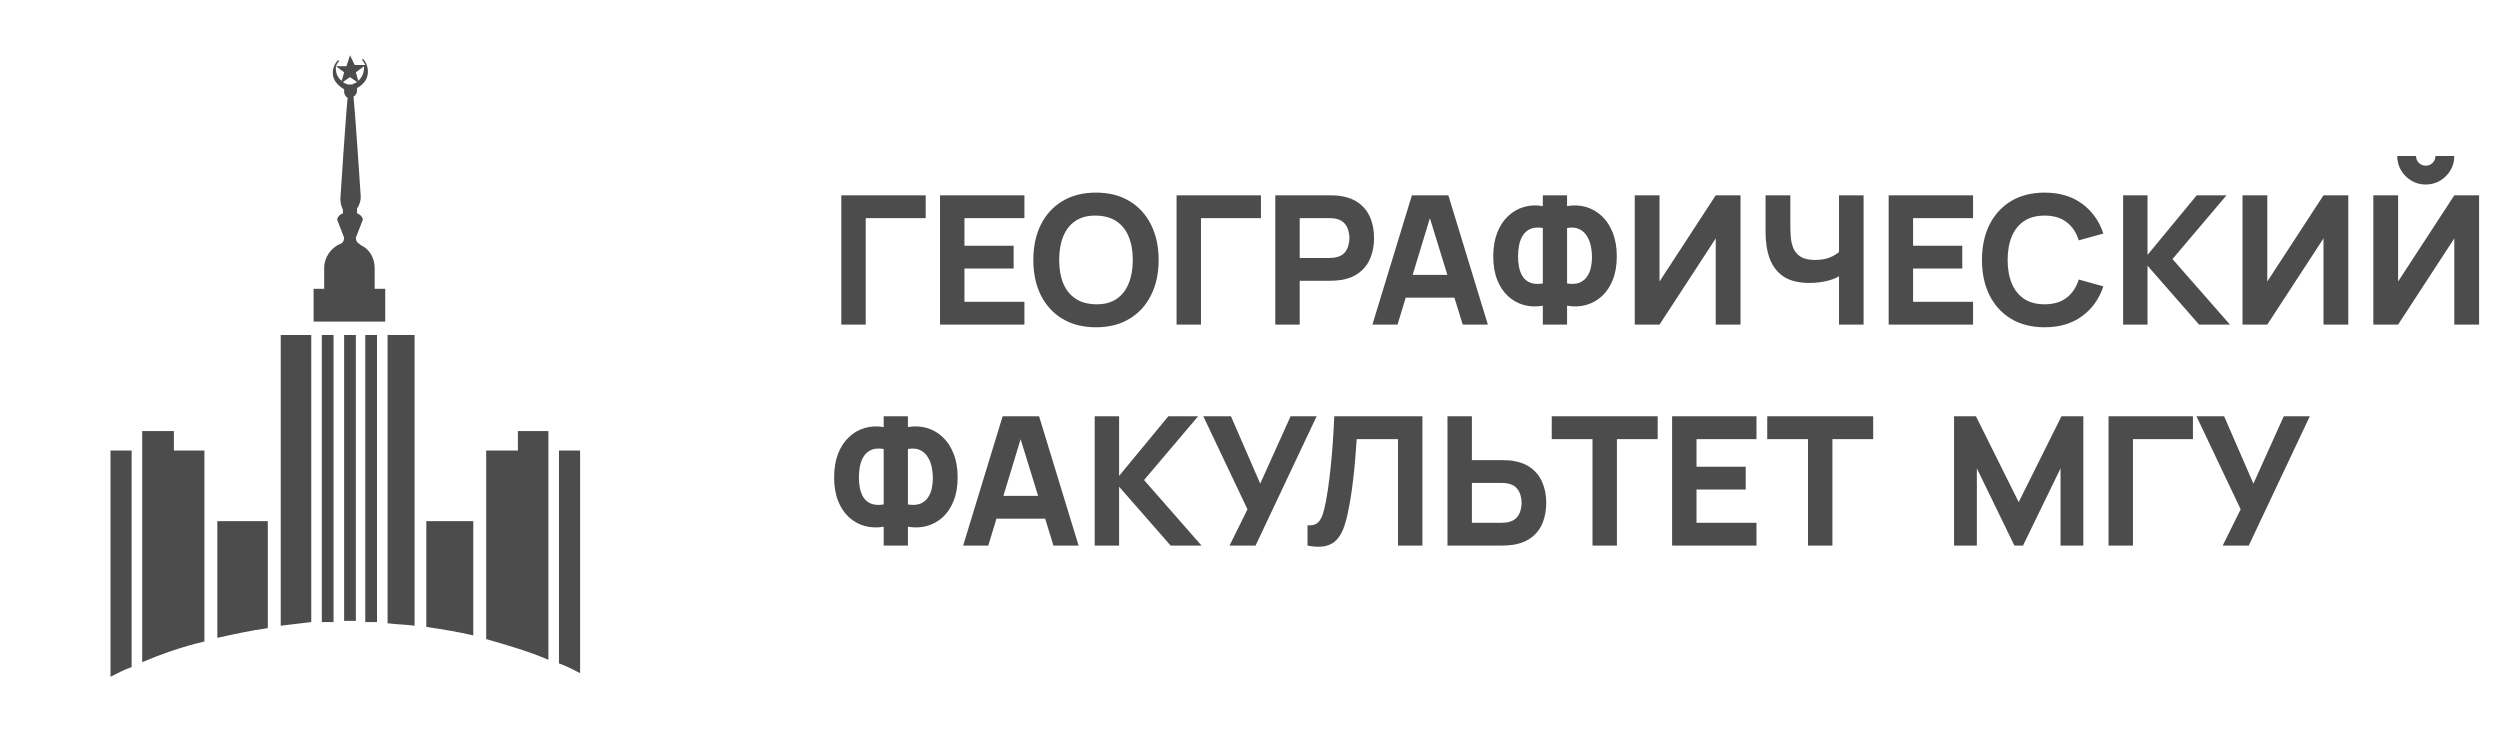 <svg width="181" height="53" viewBox="0 0 181 53" fill="none" xmlns="http://www.w3.org/2000/svg">
<g opacity="0.7">
<path fill-rule="evenodd" clip-rule="evenodd" d="M25.34 6.114H25.17C25 6.025 24.915 6.025 24.83 5.937L25.34 5.585L25.85 5.937C25.765 6.025 25.595 6.025 25.51 6.114H25.34ZM24.32 4.793C24.32 4.881 24.235 5.497 24.745 5.849L24.915 5.233L24.32 4.793ZM26.36 4.793L25.765 5.233L25.935 5.849C26.36 5.497 26.36 4.969 26.36 4.793ZM27.125 19.411C27.125 18.618 26.7 18.002 26.105 17.738L26.02 17.65C25.765 17.562 25.765 17.209 25.765 17.209L26.275 15.889C26.19 15.536 25.85 15.448 25.85 15.448V15.096C25.85 15.096 26.19 14.656 26.105 14.039C26.105 13.951 25.68 7.699 25.595 6.994C25.765 6.906 25.85 6.73 25.85 6.554V6.378C27.125 5.673 26.53 4.44 26.275 4.264L26.19 4.352C26.275 4.352 26.36 4.528 26.445 4.705H25.68L25.34 4L25.085 4.793H24.32C24.405 4.616 24.49 4.44 24.575 4.44L24.49 4.352C24.235 4.528 23.555 5.673 24.915 6.466V6.642C24.915 6.818 25 6.994 25.17 7.082C25.085 7.699 24.66 14.039 24.66 14.127C24.575 14.744 24.83 15.184 24.83 15.184V15.448C24.83 15.448 24.49 15.536 24.405 15.889C24.915 17.209 24.915 17.209 24.915 17.209C24.915 17.209 24.915 17.562 24.66 17.65C23.98 17.914 23.47 18.618 23.47 19.411V20.908H22.705V23.286H27.89V20.908H27.125V19.411ZM26.445 45.037C26.7 45.037 26.955 45.037 27.295 45.037V24.254H26.445V45.037ZM40.47 32.62V48.031C40.98 48.207 41.49 48.472 42 48.736V32.62H40.47ZM37.495 32.62H35.2V46.27C36.73 46.71 38.26 47.151 39.705 47.767V31.211H37.495V32.62ZM30.865 45.389C32.055 45.566 33.16 45.742 34.265 46.006V37.728H30.865V45.389ZM28.06 45.125C28.74 45.213 29.335 45.213 30.015 45.301V24.254H28.06V45.125ZM12.59 31.211H10.295V47.943C11.74 47.327 13.27 46.798 14.8 46.446V32.62H12.59V31.211ZM15.735 46.182C16.925 45.918 18.115 45.654 19.39 45.477V37.728H15.735V46.182ZM8 49C8.51 48.736 9.02 48.472 9.53 48.295V32.62H8V49ZM24.915 44.949C25.085 44.949 25.17 44.949 25.34 44.949C25.51 44.949 25.595 44.949 25.765 44.949V24.254H24.915V44.949ZM20.325 36.759V45.301C21.09 45.213 21.77 45.125 22.535 45.037V24.254H20.325V36.759ZM23.3 45.037C23.555 45.037 23.81 45.037 24.15 45.037V24.254H23.3V45.037Z" fill="black"/>
<path d="M60.91 23.5V14.14H67.02V15.791H62.678V23.5H60.91ZM68.058 23.5V14.14H74.168V15.791H69.826V17.793H73.388V19.444H69.826V21.849H74.168V23.5H68.058ZM79.349 23.695C78.413 23.695 77.605 23.491 76.924 23.084C76.248 22.677 75.726 22.107 75.358 21.375C74.994 20.642 74.812 19.791 74.812 18.82C74.812 17.849 74.994 16.998 75.358 16.265C75.726 15.533 76.248 14.963 76.924 14.556C77.605 14.149 78.413 13.945 79.349 13.945C80.285 13.945 81.091 14.149 81.767 14.556C82.447 14.963 82.969 15.533 83.333 16.265C83.702 16.998 83.886 17.849 83.886 18.82C83.886 19.791 83.702 20.642 83.333 21.375C82.969 22.107 82.447 22.677 81.767 23.084C81.091 23.491 80.285 23.695 79.349 23.695ZM79.349 22.031C79.942 22.04 80.436 21.912 80.831 21.648C81.225 21.383 81.52 21.008 81.715 20.523C81.914 20.038 82.014 19.47 82.014 18.82C82.014 18.17 81.914 17.607 81.715 17.13C81.52 16.653 81.225 16.283 80.831 16.018C80.436 15.754 79.942 15.618 79.349 15.609C78.755 15.6 78.261 15.728 77.867 15.992C77.472 16.257 77.176 16.632 76.976 17.117C76.781 17.602 76.684 18.17 76.684 18.82C76.684 19.47 76.781 20.033 76.976 20.51C77.176 20.987 77.472 21.357 77.867 21.622C78.261 21.886 78.755 22.022 79.349 22.031ZM85.183 23.5V14.14H91.293V15.791H86.951V23.5H85.183ZM92.331 23.5V14.14H96.283C96.374 14.14 96.495 14.144 96.647 14.153C96.803 14.157 96.942 14.17 97.063 14.192C97.622 14.279 98.079 14.463 98.434 14.745C98.794 15.026 99.058 15.382 99.227 15.81C99.396 16.235 99.481 16.71 99.481 17.234C99.481 17.758 99.394 18.235 99.221 18.664C99.052 19.089 98.788 19.442 98.428 19.724C98.073 20.005 97.618 20.189 97.063 20.276C96.942 20.293 96.803 20.306 96.647 20.315C96.491 20.324 96.37 20.328 96.283 20.328H94.099V23.5H92.331ZM94.099 18.677H96.205C96.296 18.677 96.396 18.673 96.504 18.664C96.612 18.655 96.712 18.638 96.803 18.612C97.041 18.547 97.225 18.439 97.355 18.287C97.485 18.131 97.574 17.96 97.622 17.773C97.674 17.583 97.7 17.403 97.7 17.234C97.7 17.065 97.674 16.887 97.622 16.701C97.574 16.51 97.485 16.339 97.355 16.188C97.225 16.032 97.041 15.921 96.803 15.856C96.712 15.83 96.612 15.813 96.504 15.804C96.396 15.795 96.296 15.791 96.205 15.791H94.099V18.677ZM99.362 23.5L102.222 14.14H104.861L107.721 23.5H105.901L103.353 15.245H103.691L101.182 23.5H99.362ZM101.078 21.55V19.899H106.018V21.55H101.078ZM111.7 23.5V22.135C111.219 22.217 110.762 22.2 110.328 22.083C109.899 21.962 109.518 21.749 109.184 21.446C108.851 21.138 108.588 20.744 108.398 20.263C108.207 19.778 108.112 19.21 108.112 18.56C108.112 17.91 108.207 17.34 108.398 16.851C108.588 16.361 108.851 15.96 109.184 15.648C109.518 15.332 109.899 15.111 110.328 14.985C110.762 14.859 111.219 14.838 111.7 14.92V14.14H113.455V14.92C113.936 14.838 114.393 14.859 114.826 14.985C115.26 15.111 115.643 15.332 115.977 15.648C116.31 15.96 116.573 16.361 116.763 16.851C116.958 17.34 117.056 17.91 117.056 18.56C117.056 19.21 116.958 19.778 116.763 20.263C116.573 20.744 116.31 21.138 115.977 21.446C115.643 21.749 115.26 21.962 114.826 22.083C114.393 22.2 113.936 22.217 113.455 22.135V23.5H111.7ZM111.7 20.523V16.506C111.331 16.445 111.028 16.469 110.79 16.578C110.556 16.686 110.374 16.846 110.244 17.058C110.118 17.267 110.029 17.505 109.977 17.773C109.93 18.038 109.906 18.3 109.906 18.56C109.906 18.82 109.93 19.078 109.977 19.334C110.029 19.589 110.118 19.819 110.244 20.023C110.374 20.222 110.556 20.369 110.79 20.465C111.028 20.56 111.331 20.579 111.7 20.523ZM113.455 20.523C113.823 20.579 114.124 20.56 114.358 20.465C114.592 20.365 114.774 20.218 114.904 20.023C115.039 19.823 115.132 19.6 115.184 19.353C115.236 19.102 115.262 18.855 115.262 18.612C115.262 18.369 115.236 18.114 115.184 17.845C115.132 17.576 115.039 17.331 114.904 17.11C114.774 16.885 114.592 16.714 114.358 16.597C114.124 16.476 113.823 16.445 113.455 16.506V20.523ZM126.013 23.5H124.219V17.26L120.15 23.5H118.356V14.14H120.15V20.38L124.219 14.14H126.013V23.5ZM133.144 23.5V19.418L133.391 19.821C133.153 20.033 132.812 20.198 132.37 20.315C131.933 20.428 131.476 20.484 130.999 20.484C130.219 20.484 129.597 20.33 129.133 20.023C128.67 19.71 128.336 19.282 128.132 18.735C127.929 18.185 127.827 17.55 127.827 16.831V14.14H129.621V16.298C129.621 16.58 129.632 16.868 129.653 17.163C129.675 17.457 129.738 17.73 129.842 17.982C129.95 18.233 130.128 18.436 130.375 18.593C130.622 18.744 130.969 18.82 131.415 18.82C131.896 18.82 132.303 18.738 132.637 18.573C132.971 18.404 133.205 18.226 133.339 18.04L133.144 18.833V14.14H134.925V23.5H133.144ZM136.739 23.5V14.14H142.849V15.791H138.507V17.793H142.069V19.444H138.507V21.849H142.849V23.5H136.739ZM148.031 23.695C147.095 23.695 146.286 23.491 145.606 23.084C144.93 22.677 144.408 22.107 144.04 21.375C143.676 20.642 143.494 19.791 143.494 18.82C143.494 17.849 143.676 16.998 144.04 16.265C144.408 15.533 144.93 14.963 145.606 14.556C146.286 14.149 147.095 13.945 148.031 13.945C149.105 13.945 150.007 14.211 150.735 14.745C151.467 15.277 151.983 15.999 152.282 16.909L150.501 17.403C150.327 16.835 150.035 16.395 149.623 16.084C149.211 15.767 148.681 15.609 148.031 15.609C147.437 15.609 146.941 15.741 146.542 16.006C146.148 16.27 145.851 16.642 145.652 17.123C145.452 17.605 145.353 18.17 145.353 18.82C145.353 19.47 145.452 20.035 145.652 20.517C145.851 20.997 146.148 21.37 146.542 21.634C146.941 21.899 147.437 22.031 148.031 22.031C148.681 22.031 149.211 21.873 149.623 21.556C150.035 21.24 150.327 20.8 150.501 20.237L152.282 20.731C151.983 21.641 151.467 22.363 150.735 22.895C150.007 23.428 149.105 23.695 148.031 23.695ZM153.713 23.5V14.14H155.481V18.456L159.043 14.14H161.201L157.288 18.755L161.448 23.5H159.212L155.481 19.236V23.5H153.713ZM170.015 23.5H168.221V17.26L164.152 23.5H162.358V14.14H164.152V20.38L168.221 14.14H170.015V23.5ZM171.829 23.5V14.14H173.623V20.38L177.692 14.14H179.486V23.5H177.692V17.26L173.623 23.5H171.829ZM175.625 13.36C175.244 13.36 174.897 13.267 174.585 13.081C174.273 12.894 174.024 12.645 173.837 12.333C173.651 12.021 173.558 11.674 173.558 11.293H174.923C174.923 11.488 174.99 11.655 175.124 11.793C175.263 11.928 175.43 11.995 175.625 11.995C175.82 11.995 175.985 11.928 176.119 11.793C176.258 11.655 176.327 11.488 176.327 11.293H177.692C177.692 11.674 177.599 12.021 177.412 12.333C177.226 12.645 176.977 12.894 176.665 13.081C176.353 13.267 176.006 13.36 175.625 13.36ZM63.978 39.5V38.135C63.497 38.217 63.04 38.2 62.606 38.083C62.178 37.962 61.796 37.749 61.462 37.446C61.129 37.138 60.867 36.744 60.676 36.263C60.485 35.778 60.39 35.21 60.39 34.56C60.39 33.91 60.485 33.34 60.676 32.85C60.867 32.361 61.129 31.96 61.462 31.648C61.796 31.332 62.178 31.111 62.606 30.985C63.04 30.859 63.497 30.838 63.978 30.92V30.14H65.733V30.92C66.214 30.838 66.671 30.859 67.105 30.985C67.538 31.111 67.921 31.332 68.255 31.648C68.589 31.96 68.851 32.361 69.041 32.85C69.237 33.34 69.334 33.91 69.334 34.56C69.334 35.21 69.237 35.778 69.041 36.263C68.851 36.744 68.589 37.138 68.255 37.446C67.921 37.749 67.538 37.962 67.105 38.083C66.671 38.2 66.214 38.217 65.733 38.135V39.5H63.978ZM63.978 36.523V32.506C63.61 32.445 63.306 32.469 63.068 32.578C62.834 32.686 62.652 32.846 62.522 33.059C62.396 33.267 62.307 33.505 62.255 33.773C62.208 34.038 62.184 34.3 62.184 34.56C62.184 34.82 62.208 35.078 62.255 35.334C62.307 35.589 62.396 35.819 62.522 36.023C62.652 36.222 62.834 36.369 63.068 36.465C63.306 36.56 63.61 36.579 63.978 36.523ZM65.733 36.523C66.101 36.579 66.403 36.56 66.636 36.465C66.871 36.365 67.052 36.218 67.183 36.023C67.317 35.823 67.41 35.6 67.462 35.353C67.514 35.102 67.54 34.855 67.54 34.612C67.54 34.369 67.514 34.114 67.462 33.845C67.41 33.576 67.317 33.331 67.183 33.111C67.052 32.885 66.871 32.714 66.636 32.597C66.403 32.476 66.101 32.445 65.733 32.506V36.523ZM69.731 39.5L72.591 30.14H75.23L78.09 39.5H76.27L73.722 31.245H74.06L71.551 39.5H69.731ZM71.447 37.55V35.899H76.387V37.55H71.447ZM79.255 39.5V30.14H81.023V34.456L84.585 30.14H86.743L82.83 34.755L86.99 39.5H84.754L81.023 35.236V39.5H79.255ZM89.018 39.5L90.318 36.874L87.12 30.14H89.122L91.241 35.015L93.438 30.14H95.323L90.903 39.5H89.018ZM94.664 39.5V38.031C94.864 38.044 95.033 38.027 95.171 37.979C95.31 37.931 95.427 37.845 95.522 37.719C95.622 37.589 95.709 37.411 95.782 37.186C95.856 36.956 95.925 36.67 95.99 36.328C96.094 35.786 96.181 35.217 96.25 34.618C96.324 34.016 96.385 33.427 96.432 32.85C96.48 32.274 96.517 31.75 96.543 31.277C96.569 30.801 96.588 30.422 96.601 30.14H102.984V39.5H101.216V31.791H98.226C98.209 32.034 98.185 32.35 98.155 32.74C98.129 33.13 98.092 33.561 98.044 34.033C97.997 34.506 97.938 34.995 97.869 35.502C97.799 36.01 97.715 36.501 97.615 36.978C97.524 37.442 97.414 37.853 97.284 38.213C97.154 38.568 96.981 38.861 96.764 39.09C96.552 39.316 96.276 39.465 95.938 39.539C95.6 39.613 95.176 39.6 94.664 39.5ZM104.797 39.5V30.14H106.565V33.312H108.749C108.836 33.312 108.957 33.316 109.113 33.325C109.269 33.329 109.408 33.342 109.529 33.364C110.084 33.451 110.539 33.635 110.894 33.916C111.254 34.198 111.518 34.553 111.687 34.983C111.861 35.407 111.947 35.882 111.947 36.406C111.947 36.93 111.863 37.407 111.694 37.836C111.525 38.261 111.261 38.614 110.901 38.895C110.546 39.177 110.088 39.361 109.529 39.448C109.408 39.465 109.269 39.478 109.113 39.487C108.962 39.496 108.84 39.5 108.749 39.5H104.797ZM106.565 37.849H108.671C108.762 37.849 108.862 37.845 108.97 37.836C109.079 37.827 109.178 37.81 109.269 37.784C109.508 37.719 109.692 37.611 109.822 37.459C109.952 37.303 110.041 37.132 110.088 36.946C110.14 36.755 110.166 36.575 110.166 36.406C110.166 36.237 110.14 36.059 110.088 35.873C110.041 35.682 109.952 35.511 109.822 35.359C109.692 35.203 109.508 35.093 109.269 35.028C109.178 35.002 109.079 34.985 108.97 34.976C108.862 34.967 108.762 34.963 108.671 34.963H106.565V37.849ZM115.297 39.5V31.791H112.346V30.14H120.016V31.791H117.065V39.5H115.297ZM121.06 39.5V30.14H127.17V31.791H122.828V33.793H126.39V35.444H122.828V37.849H127.17V39.5H121.06ZM130.899 39.5V31.791H127.948V30.14H135.618V31.791H132.667V39.5H130.899ZM141.474 39.5V30.14H143.06L146.154 36.354L149.248 30.14H150.834V39.5H149.183V33.91L146.466 39.5H145.842L143.125 33.91V39.5H141.474ZM152.659 39.5V30.14H158.769V31.791H154.427V39.5H152.659ZM160.924 39.5L162.224 36.874L159.026 30.14H161.028L163.147 35.015L165.344 30.14H167.229L162.809 39.5H160.924Z" fill="black"/>
</g>
</svg>
